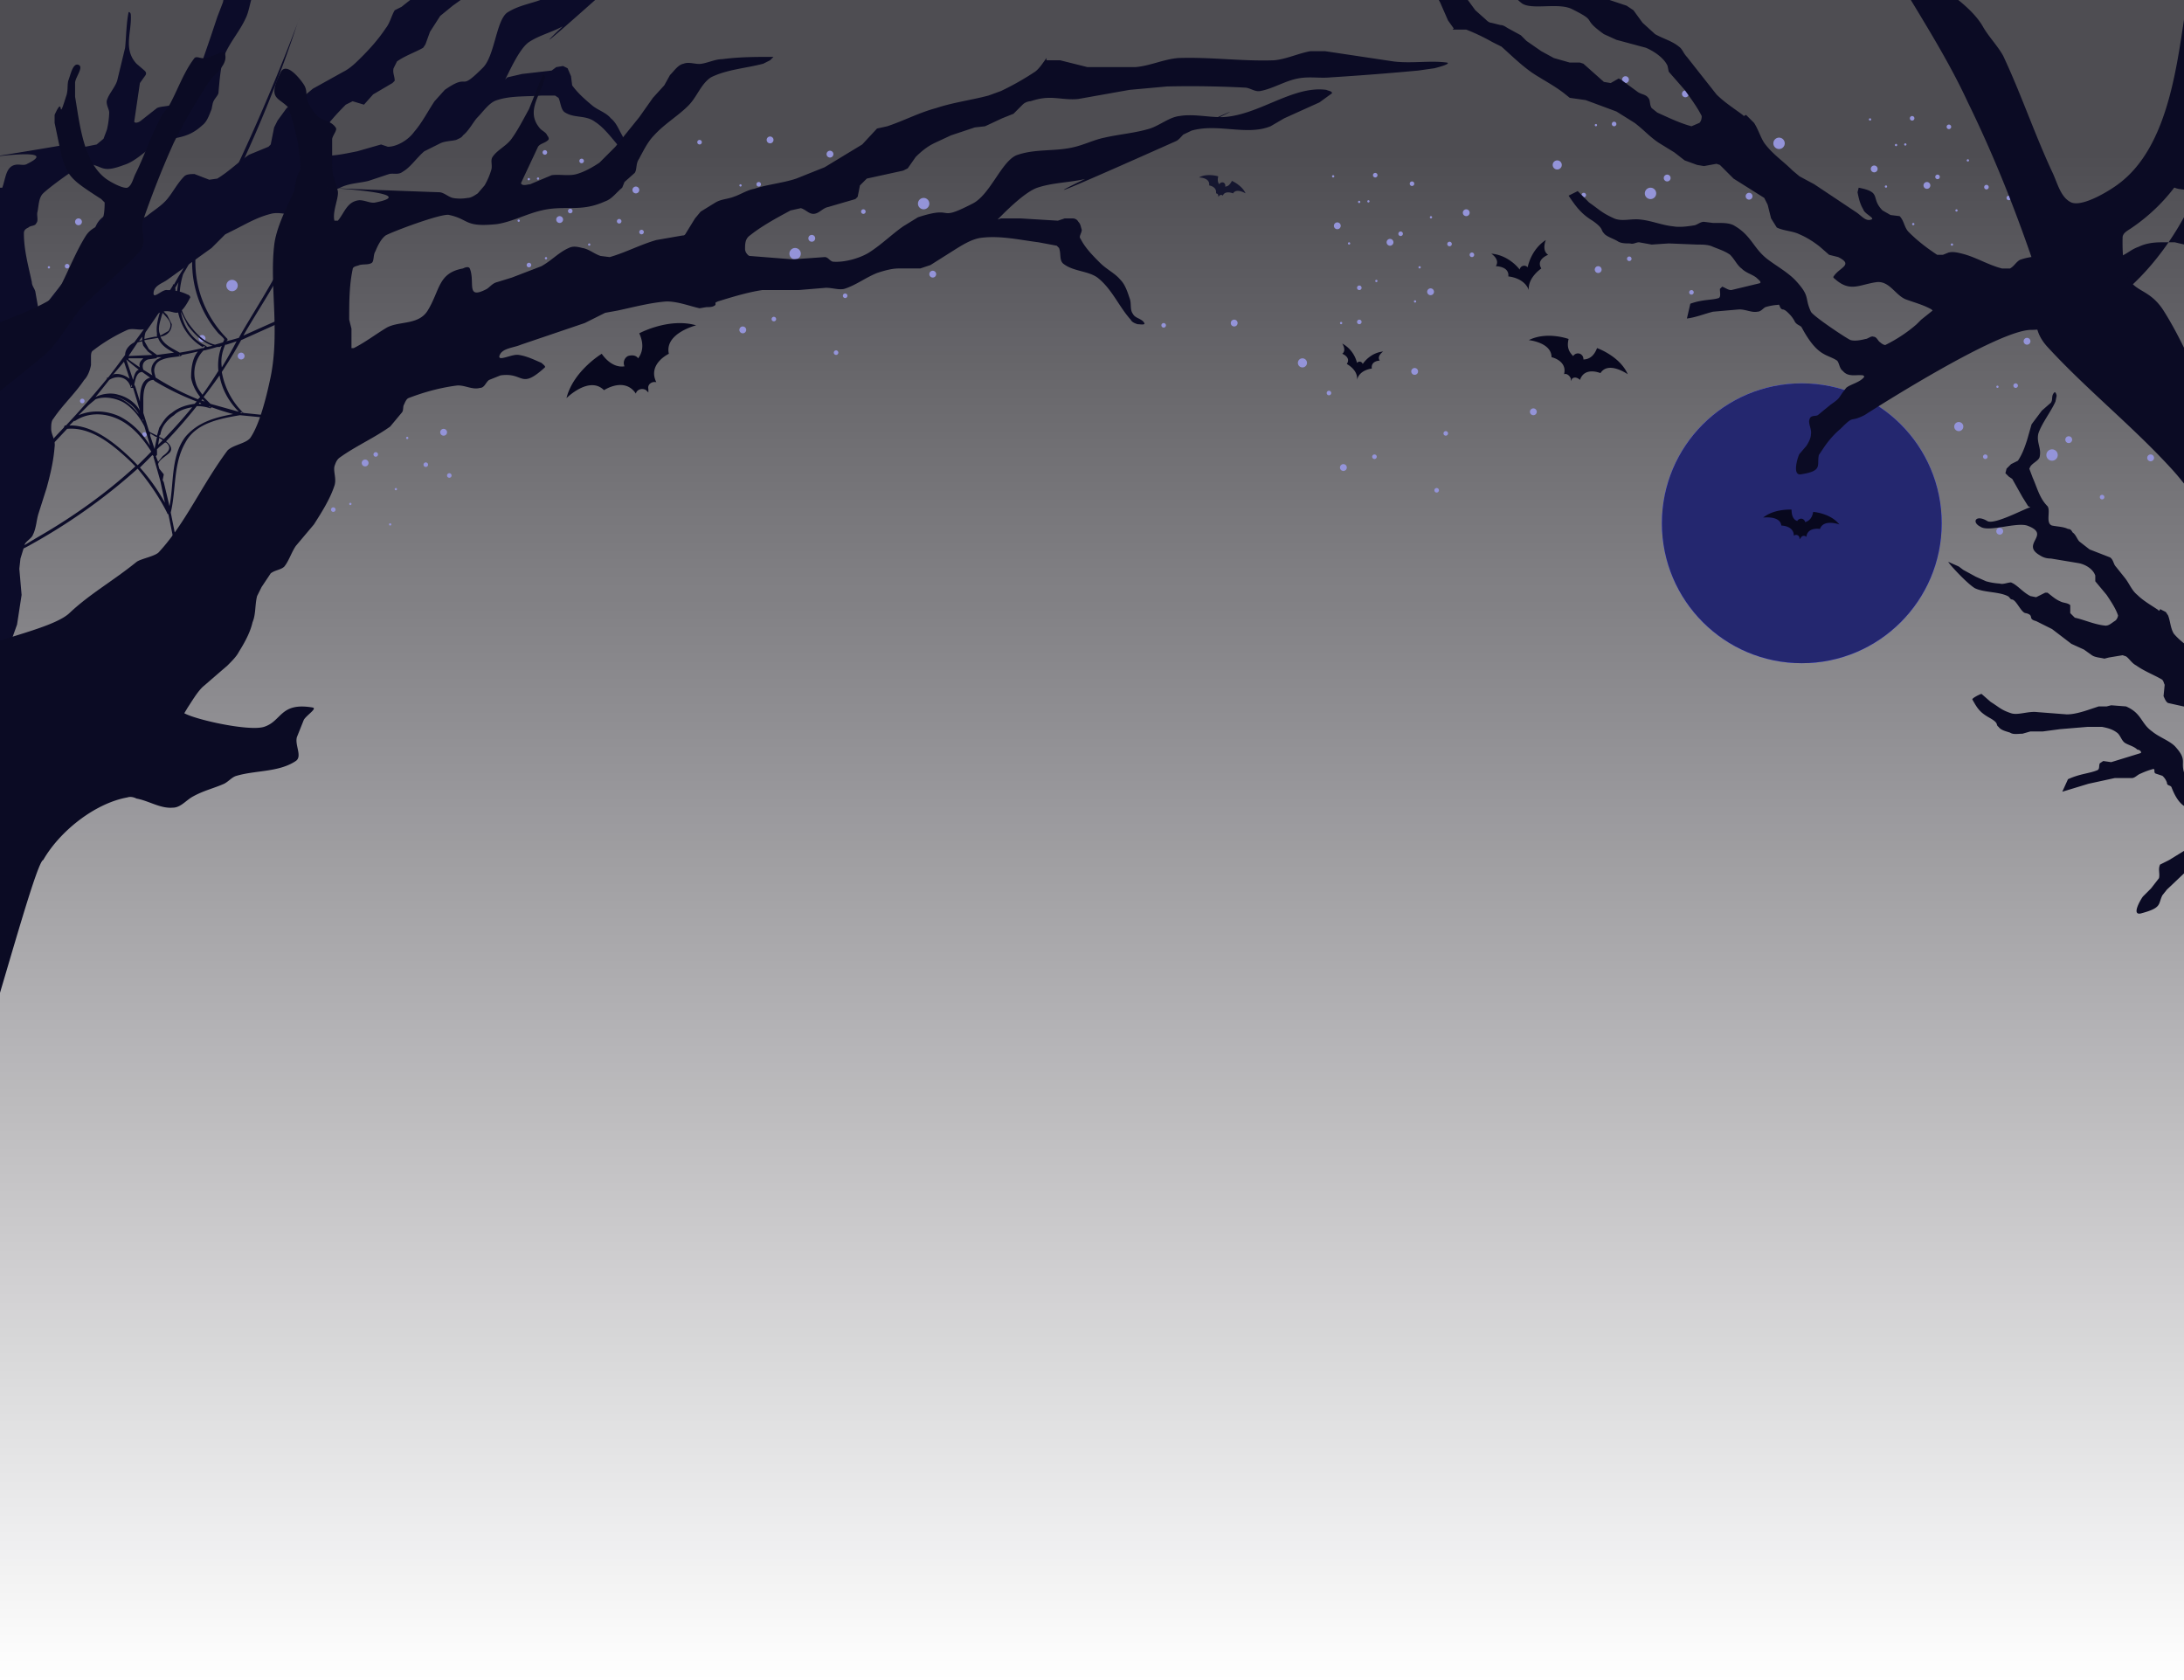 <svg viewBox="0 0 1920 1477" xmlns="http://www.w3.org/2000/svg"><defs><linearGradient x1="50%" y1="9.5%" x2="50%" y2="100%" id="a"><stop stop-color="#030109" offset="0%"/><stop stop-color="#030109" stop-opacity="0" offset="100%"/></linearGradient></defs><g fill="none"><path fill="url(#a)" opacity=".7" d="M57 299h1920v1477H57z" transform="translate(-57 -299)"/><g transform="translate(-56 -299)"><path d="M791 607a2 2 0 1 1 0 4 2 2 0 0 1 0-4zm-82-21a3 3 0 1 1 0 6 3 3 0 0 1 0-6zm26-8a2 2 0 1 1 0 3 2 2 0 0 1 0-3zm64-21a2 2 0 1 1 0 4 2 2 0 0 1 0-4zm77-20a3 3 0 1 1 0 6 3 3 0 0 1 0-6zm-121-20a5 5 0 1 1 0 10 5 5 0 0 1 0-10zm85 5a3 3 0 1 1 0 5 3 3 0 0 1 0-5zm-145 0a2 2 0 1 1 0 3 2 2 0 0 1 0-3zm73-16a3 3 0 1 1 0 5 3 3 0 0 1 0-5zm-95-13a4 4 0 1 1 0 8 4 4 0 0 1 0-8zm142-10a2 2 0 1 1 0 4 2 2 0 0 1 0-4zm53-10a5 5 0 1 1 0 10 5 5 0 0 1 0-10zm-145-14a2 2 0 1 1 0 4 2 2 0 0 1 0-4zm-16 2a1 1 0 1 1 0 2 1 1 0 0 1 0-2zm77-29a3 3 0 1 1 0 5 3 3 0 0 1 0-5zm-113-10a2 2 0 1 1 0 4 2 2 0 0 1 0-4zm62-3a3 3 0 1 1 0 6 3 3 0 0 1 0-6zm1039 94a1 1 0 1 1 0 2 1 1 0 0 1 0-2zm-49-13a2 2 0 1 1 0 4 2 2 0 0 1 0-4zm15-5a1 1 0 1 1 0 2 1 1 0 0 1 0-2zm38-12a1 1 0 1 1 0 2 1 1 0 0 1 0-2zm46-12a2 2 0 1 1 0 4 2 2 0 0 1 0-4zm-72-12a3 3 0 1 1 0 6 3 3 0 0 1 0-6zm51 3a2 2 0 1 1 0 3 2 2 0 0 1 0-3zm-87 0a1 1 0 1 1 0 2 1 1 0 0 1 0-2zm44-9a2 2 0 1 1 0 3 2 2 0 0 1 0-3zm-56-8a3 3 0 1 1 0 5 3 3 0 0 1 0-5zm84-6a1 1 0 1 1 0 2 1 1 0 0 1 0-2zm31-6a3 3 0 1 1 0 6 3 3 0 0 1 0-6zm-86-8a1 1 0 1 1 0 2 1 1 0 0 1 0-2zm-9 1a1 1 0 1 1 0 1 1 1 0 0 1 0-1zm46-17a2 2 0 1 1 0 3 2 2 0 0 1 0-3zm-31-8a2 2 0 1 1 0 4 2 2 0 0 1 0-4zm-37 2a1 1 0 1 1 0 2 1 1 0 0 1 0-2zm-400 160a1 1 0 1 1 0 2 1 1 0 0 1 0-2zm-49-13a2 2 0 1 1 0 4 2 2 0 0 1 0-4zm15-5a1 1 0 1 1 0 2 1 1 0 0 1 0-2zm38-12a1 1 0 1 1 0 2 1 1 0 0 1 0-2zm46-12a2 2 0 1 1 0 4 2 2 0 0 1 0-4zm-72-12a3 3 0 1 1 0 6 3 3 0 0 1 0-6zm51 3a2 2 0 1 1 0 3 2 2 0 0 1 0-3zm-87 0a1 1 0 1 1 0 2 1 1 0 0 1 0-2zm44-9a2 2 0 1 1 0 3 2 2 0 0 1 0-3zm-56-8a3 3 0 1 1 0 5 3 3 0 0 1 0-5zm84-6a1 1 0 1 1 0 2 1 1 0 0 1 0-2zm31-6a3 3 0 1 1 0 6 3 3 0 0 1 0-6zm-86-8a1 1 0 1 1 0 2 1 1 0 0 1 0-2zm-9 1a1 1 0 1 1 0 1 1 1 0 0 1 0-1zm46-17a2 2 0 1 1 0 3 2 2 0 0 1 0-3zm-31-8a2 2 0 1 1 0 4 2 2 0 0 1 0-4zm-37 2a1 1 0 1 1 0 2 1 1 0 0 1 0-2zm-658 90a1 1 0 1 1 0 2 1 1 0 0 1 0-2zm-49-13a2 2 0 1 1 0 4 2 2 0 0 1 0-4zm15-5a1 1 0 1 1 0 2 1 1 0 0 1 0-2zm38-12a1 1 0 1 1 0 2 1 1 0 0 1 0-2zm46-12a2 2 0 1 1 0 4 2 2 0 0 1 0-4zm-72-12a3 3 0 1 1 0 6 3 3 0 0 1 0-6zm51 3a2 2 0 1 1 0 3 2 2 0 0 1 0-3zm-87 0a1 1 0 1 1 0 2 1 1 0 0 1 0-2zm44-9a2 2 0 1 1 0 3 2 2 0 0 1 0-3zm-56-8a3 3 0 1 1 0 5 3 3 0 0 1 0-5zm84-6a1 1 0 1 1 0 2 1 1 0 0 1 0-2zm31-6a3 3 0 1 1 0 6 3 3 0 0 1 0-6zm-86-8a1 1 0 1 1 0 2 1 1 0 0 1 0-2zm-9 1a1 1 0 1 1 0 1 1 1 0 0 1 0-1zm46-17a2 2 0 1 1 0 3 2 2 0 0 1 0-3zm-31-8a2 2 0 1 1 0 4 2 2 0 0 1 0-4zm-37 2a1 1 0 1 1 0 2 1 1 0 0 1 0-2zm-99 326a1 1 0 1 1 0 2 1 1 0 0 1 0-2zm-50-14a2 2 0 1 1 0 4 2 2 0 0 1 0-4zm15-4a1 1 0 1 1 0 2 1 1 0 0 1 0-2zm40-13a1 1 0 1 1 0 2 1 1 0 0 1 0-2zm47-13a2 2 0 1 1 0 4 2 2 0 0 1 0-4zm-74-12a3 3 0 1 1 0 6 3 3 0 0 1 0-6zm52 3a2 2 0 1 1 0 3 2 2 0 0 1 0-3zm-89 0a1 1 0 1 1 0 2 1 1 0 0 1 0-2zm45-9a2 2 0 1 1 0 3 2 2 0 0 1 0-3zm-58-9a3 3 0 1 1 0 5 3 3 0 0 1 0-5zm87-5a1 1 0 1 1 0 2 1 1 0 0 1 0-2zm32-7a3 3 0 1 1 0 6 3 3 0 0 1 0-6zm-89-8a1 1 0 1 1 0 2 1 1 0 0 1 0-2zm-9 1a1 1 0 1 1 0 1 1 1 0 0 1 0-1zm47-18a2 2 0 1 1 0 3 2 2 0 0 1 0-3zm-32-8a2 2 0 1 1 0 4 2 2 0 0 1 0-4zm-38 2a1 1 0 1 1 0 2 1 1 0 0 1 0-2zm-142 34a2 2 0 1 1 0 4 2 2 0 0 1 0-4zm-82-21a3 3 0 1 1 0 6 3 3 0 0 1 0-6zm26-8a2 2 0 1 1 0 3 2 2 0 0 1 0-3zm64-21a2 2 0 1 1 0 4 2 2 0 0 1 0-4zm77-20a3 3 0 1 1 0 6 3 3 0 0 1 0-6zm-121-20a5 5 0 1 1 0 10 5 5 0 0 1 0-10zm85 5a3 3 0 1 1 0 5 3 3 0 0 1 0-5zm-145 0a2 2 0 1 1 0 3 2 2 0 0 1 0-3zm73-16a3 3 0 1 1 0 5 3 3 0 0 1 0-5zm-95-13a4 4 0 1 1 0 8 4 4 0 0 1 0-8zm142-10a2 2 0 1 1 0 4 2 2 0 0 1 0-4zm53-10a5 5 0 1 1 0 10 5 5 0 0 1 0-10zm-145-14a2 2 0 1 1 0 4 2 2 0 0 1 0-4zm-16 2a1 1 0 1 1 0 2 1 1 0 0 1 0-2zm77-29a3 3 0 1 1 0 5 3 3 0 0 1 0-5zM63 494a2 2 0 1 1 0 4 2 2 0 0 1 0-4zm62-3a3 3 0 1 1 0 6 3 3 0 0 1 0-6zm1418 63a2 2 0 1 1 0 4 2 2 0 0 1 0-4zm-82-21a3 3 0 1 1 0 6 3 3 0 0 1 0-6zm26-8a2 2 0 1 1 0 3 2 2 0 0 1 0-3zm64-21a2 2 0 1 1 0 4 2 2 0 0 1 0-4zm77-20a3 3 0 1 1 0 6 3 3 0 0 1 0-6zm-121-20a5 5 0 1 1 0 10 5 5 0 0 1 0-10zm85 5a3 3 0 1 1 0 5 3 3 0 0 1 0-5zm-145 0a2 2 0 1 1 0 3 2 2 0 0 1 0-3zm73-16a3 3 0 1 1 0 5 3 3 0 0 1 0-5zm-95-13a4 4 0 1 1 0 8 4 4 0 0 1 0-8zm142-10a2 2 0 1 1 0 4 2 2 0 0 1 0-4zm53-10a5 5 0 1 1 0 10 5 5 0 0 1 0-10zm-145-14a2 2 0 1 1 0 4 2 2 0 0 1 0-4zm-16 2a1 1 0 1 1 0 2 1 1 0 0 1 0-2zm77-29a3 3 0 1 1 0 5 3 3 0 0 1 0-5zm-113-10a2 2 0 1 1 0 4 2 2 0 0 1 0-4zm62-3a3 3 0 1 1 0 6 3 3 0 0 1 0-6zm411 418a2 2 0 1 1 0 4 2 2 0 0 1 0-4zm-82-21a3 3 0 1 1 0 6 3 3 0 0 1 0-6zm26-8a2 2 0 1 1 0 3 2 2 0 0 1 0-3zm64-21a2 2 0 1 1 0 4 2 2 0 0 1 0-4zm77-20a3 3 0 1 1 0 6 3 3 0 0 1 0-6zm-121-20a5 5 0 1 1 0 10 5 5 0 0 1 0-10zm85 5a3 3 0 1 1 0 5 3 3 0 0 1 0-5zm-145 0a2 2 0 1 1 0 3 2 2 0 0 1 0-3zm73-16a3 3 0 1 1 0 5 3 3 0 0 1 0-5zm-95-13a4 4 0 1 1 0 8 4 4 0 0 1 0-8zm142-10a2 2 0 1 1 0 4 2 2 0 0 1 0-4zm53-10a5 5 0 1 1 0 10 5 5 0 0 1 0-10zm-145-14a2 2 0 1 1 0 4 2 2 0 0 1 0-4zm-16 2a1 1 0 1 1 0 2 1 1 0 0 1 0-2zm77-29a3 3 0 1 1 0 5 3 3 0 0 1 0-5zm-113-10a2 2 0 1 1 0 4 2 2 0 0 1 0-4zm62-3a3 3 0 1 1 0 6 3 3 0 0 1 0-6zm-519 132a2 2 0 1 1 0 4 2 2 0 0 1 0-4zm-82-21a3 3 0 1 1 0 6 3 3 0 0 1 0-6zm26-8a2 2 0 1 1 0 3 2 2 0 0 1 0-3zm64-21a2 2 0 1 1 0 4 2 2 0 0 1 0-4zm77-20a3 3 0 1 1 0 6 3 3 0 0 1 0-6zm-181-15a2 2 0 1 1 0 3 2 2 0 0 1 0-3zm75-20a3 3 0 1 1 0 5 3 3 0 0 1 0-5zm-97-9a4 4 0 1 1 0 8 4 4 0 0 1 0-8zm-122-31a2 2 0 1 1 0 4 2 2 0 0 1 0-4zm62-3a3 3 0 1 1 0 6 3 3 0 0 1 0-6zm110 0a2 2 0 1 1 0 4 2 2 0 0 1 0-4zm-16 2a1 1 0 1 1 0 2 1 1 0 0 1 0-2zm77-29a3 3 0 1 1 0 5 3 3 0 0 1 0-5z" fill="#9494D9"/><circle fill="#6468E5" cx="1640" cy="759" r="123"/><circle fill="#6468E5" cx="1640" cy="759" r="123"/><circle fill="#24276f" cx="1640" cy="759" r="123"/><path d="M2002 1051c-15 8-7 0-22 12l-19 18-4 5c-4 8 0 11-19 16-9 2 1-14 2-15l7-7 7-9c1-4-1-8 1-12l8-4 13-8c10-7 7-6 16-15 4-3 13-5 18-10l-1-1c-6 0-13 4-17-1-2-2-1-6-3-7-7-4-16-1-24-22-1-2-4-1-4-4a14 14 0 0 0-4-6l-6-2c-2-1 0-4-2-4a65 65 0 0 0-11 4c-3 1-5 4-8 4h-15l-23 5-23 7 5-11c11-5 19-5 26-8 2-1 1-4 2-6l3-2 7 1 26-8c1-1-1-3-3-3-3-3-8-4-11-6s-4-7-7-9c-4-3-8-4-13-5h-13l-24 2-15 2h-11l-7 2c-4 0-8 1-11-1-3-1-8-2-10-5-3-2 1-3-8-8s-11-9-15-16c-1-1 7-5 8-5l8 7c8 5 9 7 18 10 6 2 15-2 23-1l26 2c6 0 13-2 19-4l9-3h7l4-1 13 1c14 6 13 15 23 22 6 5 15 8 20 13 11 12 5 13 8 23 1 3 26 17 29 17 3 1 8 0 12-1 3-1 5-4 8-3 2 0 2 2 4 3s3 3 5 2c11-6 15-49 3-47-15 3-24 11-34 3-1-1-3-2-2-3 7-8 20-11 8-15l-7-2-6-4c-5-3-10-6-16-7l-18-4c-2-1-3-4-4-6l1-10c-1-2-1-4-3-5-7-4-15-7-22-12-4-2-6-6-9-8l-3-1-12 2-4 1c-4-1-8-1-11-3l-7-5-11-5-17-13-14-7c-8-2-1-5-9-7-4 0-8-11-12-12-2 0-2-2-4-3-8-4-21-3-29-7-8-5-25-24-23-23l9 4 4 3 11 6 9 4a56 56 0 0 0 12 2c3 1 7-1 10-1l2 1c5 3 9 8 15 11l5 1 8-4h2c4 3 7 6 12 8 2 1 6 1 8 3v7l4 4c9 2 17 6 27 7 3 0 5-2 8-4 2-1 3-4 3-5-2-6-6-12-10-18l-10-12v-5c-2-6-9-10-15-11l-24-4c-4 0-7-1-10-3-17-10 11-18-11-26-10-3-34 6-41 1-8-4-4-11 6-5 6 4 35-12 38-12l-2-1-5-8-9-16-3-2-3-3 1-4 4-4 6-3c4-6 6-12 8-18l4-14 9-12 8-7c2-3 0-6 3-9 1-1 2 2 2 3l-1 5c-4 9-12 19-15 28-2 8 3 13 1 21-1 3-6 5-8 8l-1 2 3 8c4 9 6 18 13 25 3 4-2 15 4 17 5 1 10 1 14 3 2 0 3 1 4 3 3 2 4 6 6 8l9 7 18 7c3 2 3 6 5 8l8 10c4 5 6 11 11 15 5 5 12 9 18 13l1 1c1-1 1-2 2-1l4 2 2 3c2 5 2 11 5 16 5 6 12 11 19 16l5 4 11 5 30 17c4 2 8 0 7-3-2-4-2-8-2-13l2-3c20 1-24 165-37 172z" fill="#0B0B24"/><path d="M112 675l1-2h1a770 770 0 0 0 36-41v-1h1a801 801 0 0 0 15-20c0-5 4-9 8-11a830 830 0 0 0 22-31 7 7 0 0 1 0-3c0-2 1-4 4-5a19 19 0 0 1 1 0 835 835 0 0 0 7-11 8 8 0 0 0 0-1h1a861 861 0 0 0 4-7c64-104 118-260 104-221a1135 1135 0 0 1-89 201c-2 28 8 55 28 75v1l-1 1a286 286 0 0 0 11-3c8-15 33-53 39-69 1-1 3 0 3 1-6 15-31 53-38 66l38-17c1 0 2 2 0 3l-40 18a420 420 0 0 1-17 28 66 66 0 0 0 19 36l29 3c2 0 1 3-1 2l-31-3c-18 3-39 7-48 24-11 19-8 42-13 62v-1l6 30 1 2c3 18 6 35 6 53 0 1-2 2-2 0 0-20-4-39-8-58a1188 1188 0 0 0-5-25 1 1 0 0 1-1-1c-7-14-16-27-26-39-30 27-63 50-98 69-22 11-10 3 14-11 29-17 57-37 82-60a149 149 0 0 0-6-6c-14-13-33-29-54-27-58 62-39 37-3-1zm155-13h2v-1l-2 1zm-32-14l6 6 25 7c-9-9-15-20-17-32a429 429 0 0 1-14 19zm-40 59l1 4 4 5-1 5 1 2 5 21c4-20 1-44 14-61 11-13 26-17 42-20a235 235 0 0 1-19-6l-1 1a37 37 0 0 0-12-2 441 441 0 0 1-27 31c4 3 6 7 3 10s-9 6-10 10zm56-85a415 415 0 0 0 13-23 290 290 0 0 1-9 3h-1c-3 7-4 13-3 20zm-23 13c1 4 3 7 6 11a429 429 0 0 0 14-21 47 47 0 0 1 3-22l-2 1h-1a28 28 0 0 1-1 0 288 288 0 0 1-11 3h-1c-7 7-10 18-7 28zm12 21v1h1l-1-1zm-26-100a1 1 0 0 1 0 1c-1 10 3 20 9 28s13 15 22 17l7-2 1-2c1-1-4-5-5-6a95 95 0 0 1-23-66 906 906 0 0 1-8 14 70 70 0 0 0-3 16zm19 95l3 1a102 102 0 0 1-2-2l-1 1zm-2 3h2l-1-1h-1v1zm-16-81c2 12 9 24 22 30l1 1 5-1c-9-3-17-11-22-18l-6-12zm-23 49c-1 3 0 6 1 9a233 233 0 0 0 37 19l2-2c-4-5-7-11-8-17 0-8 1-17 6-23a289 289 0 0 1-14 3l-1 1c-5 1-11 1-16 3-3 1-6 3-7 7zm-10 28v12a1122 1122 0 0 1 5 16l1 1a79 79 0 0 1 6 3l2-7c3-5 6-10 11-13 6-5 13-7 20-8l2-2a236 236 0 0 1-37-18l-1-1c-8 0-9 11-9 17zm14 32v1l4 2a450 450 0 0 0 25-28c-6 1-12 3-16 7-6 4-11 10-12 17l-1 1zm38-78v1h1l1-1v1-2a24 24 0 0 0-2 1zm-34-31l3 3 4 8c0 6-4 10-10 11 3 7 10 10 17 14a288 288 0 0 0 20-4v-1c-20-12-26-35-21-57a793 793 0 0 1-3 5c1 3-1 8-5 9h-1v1l-4 11zm3 176zm-24-39a165 165 0 0 1 22 31l-4-19a1142 1142 0 0 0-6-21v-1l-1-1-1 1a484 484 0 0 1-10 10zm15-16a90 90 0 0 1 0 5l-1 1 2 5 4-5c4-3 9-7 3-12a80 80 0 0 0-1 0 435 435 0 0 1-5 4l-2 2zm3 20a959 959 0 0 0 0 2v-2zm-1-30l-1 6a461 461 0 0 0 4-4 43 43 0 0 0-3-2zm17-73l1 1v-1h-1zm-25 69v2l4 12v-1l2-10h-1l-5-3zm-5-82v1l4 7 7 5 15-2c-6-3-12-7-14-13l-12 2zm-65 75c19 0 37 14 50 26a168 168 0 0 1 9 9 467 467 0 0 0 12-12c-7-11-16-22-28-28s-27-7-39 1h-1a676 676 0 0 1-4 4h1zm7-9c12-5 25-4 36 1 12 6 21 16 27 26a1142 1142 0 0 0-5-17c-4-8-10-16-18-21-7-4-17-6-25-3l-6 5-1 1a751 751 0 0 1-8 8zm71-73l1 3 7-4c5-7-1-11-5-16l-1 3c-1 4-3 9-2 14zm-14 33l8 5c-2-5-1-10 4-14l4-2h-4a1 1 0 0 1-1 1l-7 1c-5 2-5 6-4 9zm27-71c0 3-1 5-4 7a888 888 0 0 0 4-7zm-28 115l1 1v-1a1 1 0 0 1-1 0zm-1-6a146 146 0 0 1 1 5l-1-5zm-6-25l1 2 4 13c0-9 1-19 9-21l-7-5c-5 0-6 7-7 11zm9-40a178 178 0 0 1 9-2h2a16 16 0 0 1 0-3c-1-6 1-13 3-20a841 841 0 0 1-13 19 17 17 0 0 0-1 6zm-15 15l22-1-4-3-4-5a20 20 0 0 1-1-4l-4 1a793 793 0 0 1-8 12h-1zm29-45a847 847 0 0 0 4-5c-3 1-5 2-4 5zm-57 81c6-3 14-4 20-2 8 2 15 7 19 14a1130 1130 0 0 0-6-20h-2c-2-9-11-12-19-7a784 784 0 0 1-12 15zm14-1a29 29 0 0 1 11 4 44 44 0 0 1 12 11l1 1c-5-9-15-15-24-16zm15-33v1a231 231 0 0 0 10 7c-1-3 0-5 2-7l1-1h-13zm-2 1l1 3 5 15c1-4 2-8 5-9a233 233 0 0 1-11-9zm10-16l4-1v-3a601 601 0 0 1-3 4h-1zm-6 40h1v-2l-1 2zm-1-7a1134 1134 0 0 0-5-15 776 776 0 0 1-11 13l2-2c5-1 10 1 14 4zm-2-23z" fill="#0C0C29"/><path d="M1841 589c-30 1-135 68-146 75-14 7-8-1-21 12-6 5-11 11-15 17l-4 6c-2 9 4 14-16 17-8 1-2-17-1-18l6-7c2-3 4-7 4-10 1-5-3-10-1-14 1-3 5-2 7-3l11-9c10-7 6-5 14-15 3-3 13-5 16-10l-1-1c-6-1-13 2-18-4-3-2-3-7-5-9-9-6-17-3-31-29-1-2-4-2-6-5a27 27 0 0 0-5-7c-2-2-4-4-6-4-3-1-2-5-4-4a47 47 0 0 0-11 2c-2 1-4 4-7 4-5 1-10-2-16-2l-23 2c-8 2-15 5-23 6l3-13c11-4 19-3 25-5 2-1 1-5 1-8l2-2c3 1 5 3 8 3l25-6c2-1-1-3-3-5-4-3-9-4-13-8-4-3-6-8-10-12-4-3-10-5-15-7-4-2-9-2-14-2l-25-1-15 1-11-2c-3 0-5 2-8 1-4 0-8 0-11-2s-10-4-12-7c-3-3 0-4-10-11-10-6-15-13-21-22l8-4 10 10c10 7 11 9 22 14 7 3 15 0 23 1 10 1 19 5 29 6 6 1 13 0 19-1 3-1 5-3 8-3l8 1h4c5 0 10 0 14 2 16 9 17 20 30 30 8 6 17 11 24 18 14 15 8 15 14 28 2 4 32 24 35 25 4 1 9 0 13-1 2 0 5-3 7-2 3 0 4 4 6 5 1 1 4 3 5 2 10-5 19-11 27-18l4-4 10-8-1-1c-7-4-15-6-23-9-9-4-14-16-25-15-15 2-23 9-36-2-1-1-3-2-2-3 5-8 18-10 4-17l-8-2-8-7c-5-4-11-8-18-11-6-3-14-3-20-6l-5-8-3-12-3-6-27-17-12-12-3-1-11 2-6-1-11-4-9-7-13-8c-8-5-14-12-22-18l-16-10-27-10-14-2-5-4c-9-7-19-12-28-18-10-7-18-15-27-23l-8-4a181 181 0 0 0-23-11h-12l1-1-5-7-7-16c-5-9-11-18-18-26-7-7 8-11 14-5 8 8 17 14 24 23l11 15 9 8c1 1 3 3 5 3l8 2c3 0 5 2 7 3l11 6 5 5 13 9 11 6 14 4h9l3 1 18 16 6 1 7-4 2 1 15 11c3 2 7 2 9 5 2 2 1 6 3 9l5 4c9 4 19 9 30 12l7-3c2-2 2-5 2-6-4-8-10-16-15-23l-14-16-1-5c-3-7-12-13-19-16l-26-7-11-5c-21-15-4-10-28-22-12-6-35 1-44-5-9-7-15-17-24-25-5-5 23-6 34 2 8 6 29 8 32 8l-2-1-7-10c-5-7 16 3 25 12 5 6 12 8 19 11l15 5 6 4 8 11 11 10c7 4 15 6 21 11 3 2 4 6 7 9l11 14 15 19c7 7 15 12 23 18l1 1 2-1 4 4 3 3c4 6 6 14 10 19 7 9 16 15 24 23l6 5 13 7 36 24c5 3 9 9 14 7 4-1-6-5-7-9-3-5-4-10-5-15l1-4c21 4 10 9 21 20l7 4 8 1c4 4 4 10 8 14 8 8 16 14 25 20h5l5-2c4-1 8 0 12 1 12 3 23 10 35 13h7c4-2 6-7 10-8 9-3 19-3 28-4h19c5 0 9-2 14-1 4 0 6 3 9 4l11-1 7-1c5-2 9-6 15-8 6-3 13-4 20-4h12l21 5h16c2 0 5 0 5-2-2-8-16-40-24-46-10-7-20 2-29-17-2-3 6 0 10 0l11-4c5-2 8-10 13-8 13 4-46 148-150 149z" fill="#0B0B24"/><path d="M39 663c12-36-14-202-16-221-2-21 12-63 16-58 2 2 0 7 0 10l4 19c4 15 4 10 10 26 2 5 0 18 3 25h2c3-8 3-18 11-20 4-1 8 1 11-1 47-23-135 12 41-18 3-1 6 3 10 3l10-2 6-5 3-8a74 74 0 0 0 2-15c0-3-3-7-2-11 2-6 7-11 9-17l7-29c1-10 1-21 3-31 0-1 2 0 2 2 1 15-7 30 5 43l7 6c1 1 2 2 1 4l-5 7-5 34c1 2 5 0 6-1l14-11c4-2 11-1 15-4 6-3 10-8 14-13l8-16 10-29 6-18 5-13 2-10c2-4 4-9 7-11 4-3 9-1 13-3 4-1 17 1 8 11-6 7-6 19-10 27-5 11-13 20-18 31-3 7-4 15-5 24l-1 11c-1 3-4 5-5 9l-1 5c-2 5-4 11-8 14-15 14-26 9-41 17-10 6-18 15-28 18-21 8-18 0-33-1-5 0-36 23-39 27s-3 10-4 15c-1 3 1 8-1 10-1 3-5 2-7 4-2 1-4 2-4 5 0 15 4 29 7 43 0 3 2 5 3 8l3 17h2l18-23c8-8 21-7 25-21 4-19 0-33 16-41 1-1 3-3 4-1 6 11 3 28 15 15l6-7c3-3 6-3 9-5 6-5 13-9 18-15s9-14 15-20c2-2 6-2 9-2l13 5 7-1c10-6 19-15 28-21l17-7 2-2 3-15 3-6 8-11 11-7 12-10 27-15c6-3 11-8 16-13 8-8 15-16 21-25 4-5 5-11 8-16l6-3 29-23c11-7 55-9 53-6l-6 6-11 9-6 3-14 10-11 9-9 14-4 11-2 3c-7 4-16 7-23 12l-3 6c-1 4 1 7 1 11l-2 2-17 10-8 9-10-3-6 3c-9 9-17 18-24 29v10c1 3 4 6 5 6 10 0 19-2 29-4l21-6 6 2c8 0 18-6 23-13 7-8 12-18 18-27l9-10c23-16 11 3 33-19 11-10 12-42 22-49 11-7 23-8 34-13l21-14c9-5 51-10 48-7-217 194 191-181-44 39-12 11-28 13-40 21-9 6-19 30-21 33l2-2 13-3 26-3 4-3 6-1 4 2 3 7 1 8c5 7 12 13 18 18 5 4 12 6 16 11 5 4 7 10 10 15 2 4 2 9 5 13 2 3 7 3 10 6 1 2-4 2-5 2-2 0-4-1-5-3-10-9-18-23-29-30-8-6-18-3-26-8-4-2-4-9-6-13l-3-2h-12c-13 1-27 0-39 4-7 2-12 10-18 16-4 5-7 11-12 15-1 2-4 3-6 4-4 1-10 1-14 3l-14 7c-7 6-12 14-19 18-4 3-8 1-12 2l-18 6c-8 2-17 2-25 6-10 4-18 10-27 15l-1 2v2l-6 3-4 2c-8 0-16-3-23-1-12 3-22 9-32 14l-8 4-12 12-39 28c-4 3-12 5-12 12 0 5 8-4 12-3 6 0 12 1 18 4 1 0 3 2 2 3-12 23-13 7-27 13-3 1-5 3-7 6-2 2-2 7-5 8-5 2-11-1-16 1-11 5-21 11-30 18-2 1-2 4-2 6v7c-1 5-3 10-6 13-8 12-19 22-27 34-2 2-2 6-2 9 0 5 4 10 3 16-1 13-4 25-7 36l-7 22c-2 6-2 13-5 19-1 3-5 5-7 8l-4 13-1 9 2 23-4 26-5 14c-4 8-10 15-13 23-3 5-5 12-7 19 0 2-2 5 0 6 9 3 46 6 55 0 11-7 6-24 29-24 4 0-3 8-4 12-1 5-2 11-1 16 0 7 7 16 4 21-10 12-25 13-37 21l-7 8-18 15c-4 4-7 12-12 13-8 3-17-2-26-3l-6 1C2 999-1 788 39 663z" fill="#0C0C29"/><path d="M21 935c22-14-19-44 0-58 18-14 80-24 96-39 18-17 38-28 59-45 4-3 17-5 20-9 23-25 37-58 60-89 5-5 16-6 20-11 7-10 13-30 18-54 8-40-1-80 3-115 2-20 18-46 18-50 3-22 7-8 4-32-1-11-4-21-7-32l-3-8c-9-9-18-7-6-31 6-10 21 12 21 13 2 4 1 8 2 12 2 5 5 10 9 14s12 4 16 10c2 2-2 6-3 10v19c0 16 1 11 5 27 1 6-5 18-3 26h3c6-7 8-17 19-18 5 0 10 3 14 2 65-13-173-17 56-9 4 0 8 4 12 5a37 37 0 0 0 13 0c3 0 6-2 9-4l6-7a63 63 0 0 0 6-14c1-4-1-8 1-11 4-6 11-9 16-15 6-8 11-18 16-27l12-30c0-1 3 1 2 2-3 15-17 29-5 44 2 3 6 4 7 7 1 1 2 3 1 4-3 3-7 3-9 6l-15 32c1 3 6 1 8 1l19-8c7-1 15 1 22-1s14-6 20-10l14-14 21-26 12-17 10-11 5-9c4-4 7-9 12-10 5-2 11 1 16 0 6-1 12-4 18-4 15-2 30-2 45-2l-3 3-6 3c-15 4-32 5-46 12-9 6-12 17-20 25-9 9-21 16-30 26-6 6-10 15-14 22-2 4-1 8-3 11l-9 8-2 5c-5 4-9 10-15 12-22 10-35 3-56 8-13 3-26 10-39 12-29 3-24-4-42-8-6-2-51 15-56 18-4 3-7 9-9 14-2 3-1 8-3 10-3 2-7 1-11 2-2 1-6 1-6 4-3 14-3 29-3 44l2 8v17h2c10-5 19-12 29-18 11-6 28-2 36-15 11-18 9-33 31-37 2-1 5-2 6 0 5 12-4 28 15 18 3-2 5-5 9-6l13-4 26-10c9-5 15-12 24-16 4-2 8-1 12 0 6 1 10 5 16 7l8 1c14-4 27-11 41-15l23-4c1 0 2 0 3-2l8-13 5-6 13-8c5-3 11-3 16-5 6-2 12-6 18-7 12-4 25-5 37-9l25-10 33-20 13-14 9-2c15-5 28-12 43-16 15-5 31-7 46-11l11-4a245 245 0 0 0 30-17c4-3 7-8 10-12v2h12l24 6h42c13-1 25-7 38-8 28-1 56 3 84 2 11-1 21-6 32-8h13l60 9c16 2 32-1 47 1 4 1-7 4-11 5l-14 2a2497 2497 0 0 1-77 6c-10 1-19-1-29 1-11 2-22 9-33 11-5 1-9-3-14-3a922 922 0 0 0-68-1l-33 3-45 8c-9 1-17-1-25-1-6 0-11 1-17 3-2 0-5 1-7 3l-8 8-10 4-15 7-9 1-21 7-15 7c-6 3-11 7-16 12l-7 10-4 2-32 7-6 6-2 10-2 2-24 7c-5 1-8 6-13 6-4 0-7-4-11-5l-9 2c-13 7-26 14-37 23-3 3-3 7-3 11 0 3 3 6 4 6l38 3 28-2c3 0 4 3 7 4 10 1 24-3 32-8 11-7 20-16 30-23l13-8c34-11 15 5 48-12 16-8 26-39 40-43 15-5 31-3 46-6 11-2 20-7 30-9 13-3 27-4 40-8 9-3 17-10 26-11 12-2 24 1 37 1 32-1 62-28 92-24 2 1 5 1 5 3l-11 8-31 14-12 7c-22 9-49-4-73 5-4 1-6 6-10 8-325 145 287-138-67 29-17 8-37 6-55 12-12 4-32 25-35 28l3-1h17l33 2 6-2h7c2 0 4 1 5 3 2 2 2 4 3 7 0 3-3 6-1 8 4 8 11 15 17 21s13 9 18 15c4 4 6 10 8 16 2 5 0 10 3 14 2 4 8 4 10 8 1 2-4 1-6 1-3-1-5-2-6-4-10-11-16-26-28-36-8-7-22-6-31-13-4-3-2-9-4-14l-2-2-16-3c-16-2-33-6-50-4-9 1-18 7-26 12l-19 12-9 3h-19c-6 0-13 2-19 4-10 4-19 11-29 14-5 1-10-1-16-1l-24 2h-32c-13 2-26 6-39 10l-2 1v2c-2 2-5 2-8 2l-6 1c-9-2-19-6-29-6-14 1-29 5-43 8l-11 2-18 9-56 19c-7 3-17 3-19 10-1 5 11-2 17-1 7 1 13 4 20 7 1 1 4 3 3 4-22 20-18 4-39 7l-10 4c-3 2-4 7-8 7-7 2-14-3-21-2-15 2-29 6-42 11-2 1-3 4-4 6s0 5-2 7l-10 12c-14 10-30 17-44 27-3 2-4 5-5 8-1 5 2 11 0 17-4 12-11 23-18 34l-16 19c-4 6-6 13-10 18-3 3-8 3-12 6l-8 12-4 8c-2 8-1 16-4 23-2 9-7 18-12 26-2 4-6 8-10 12l-22 19c-5 5-9 12-13 18l-3 5c11 6 57 16 70 12 16-5 14-22 43-17 4 1-6 7-8 11l-6 15c-2 7 5 17-1 21-15 10-35 8-52 13-4 1-7 5-11 7-9 4-18 6-27 11-6 3-11 10-18 10-11 1-21-6-32-8-2-1-5-2-8-1-28 5-59 29-74 55-5 1-28 84-47 147-12 37-29-141-39-127-5 7-21-118 13-140zM10 669c29-31-55 58 84-57 14-12 22-29 34-43 16-16 34-31 50-48 9-10 0-19 4-29 8-23 17-46 27-68 9-18 19-35 30-52 5-8 17-15 15-25 0-6-12 3-18 3-3 1-7-2-9 0-10 13-15 29-23 43-3 4-6 7-8 12-8 15-13 31-21 47-2 4-3 10-7 12-4 1-15-5-19-8-20-15-23-49-27-72v-12c0-5 8-14 3-16s-7 9-9 14c-1 4 0 9-2 14-8 26-1-4-10 16v7c10 47 7 45 41 67l3 3c0 26-9 17-17 30s-14 28-21 42c-3 5-5 11-9 13-20 12-42 18-62 28-2 1-1 5-2 7l-13 15-3 6v7c1 4 3 8 6 11s8 4 12 5c8 2 10-3 17-5m1984 167c-31-26-49-64-76-93-34-37-74-69-108-106-21-23-2-42-9-64-17-51-37-102-61-151-18-39-42-76-64-113-11-18 59 15 77 46 5 9 13 17 18 26 16 34 28 70 44 104 4 9 7 21 16 25 10 4 33-10 41-16 45-33 52-107 60-158 1-9 15-11 17-1 18 59 7 149-66 198-3 2-7 4-7 8-1 56 18 36 36 64 19 30 31 63 47 94 6 10 10 22 19 28" fill="#0B0B24"/><path d="M1399 534a4 4 0 0 0-7 2c-3-4-12-13-25-14 0 0 8 5 4 11 0 0 12 0 11 9 0 0 14 1 18 12-1-11 11-19 11-19-5-8 6-12 6-12-6-4-2-13-2-13-11 7-15 19-16 24zm-145 85a3 3 0 0 0-2-2 3 3 0 0 0-3 1c-1-4-4-12-13-17 0 0 4 6 0 9 0 0 8 3 4 9 0 0 10 5 9 14 2-9 13-10 13-10-1-7 7-7 7-7-3-4 3-8 3-8-10 1-16 8-18 11zm194-4a5 5 0 0 0-3-5 5 5 0 0 0-6 2c-3-3-6-7-4-15 0 0-19-7-35 1 0 0 20 2 20 15 0 0 14 3 11 15 2-1 5 1 6 4v2l1-2c2-2 5-1 7 1 4-12 18-6 18-6 7-11 24 1 24 1-7-16-27-23-27-23-3 8-8 10-12 10zm-831-1c-2-3-6-3-9-2a7 7 0 0 0-3 9c-5 1-13-1-20-11 0 0-25 15-31 39 0 0 20-20 33-7 0 0 18-12 28 3 1-4 6-5 9-3l2 2v-3c-1-4 3-7 7-6-8-16 11-25 11-25-4-18 24-25 24-25-24-7-50 7-50 7 5 11 2 18-1 22z" fill="#08081E"/><path d="M1133 463a2 2 0 0 0-5-2c-1-1-2-3-1-7 0 0-10-3-17 1 0 0 10 0 9 7 0 0 7 1 6 7a2 2 0 0 1 2 2v1l1-1a2 2 0 0 1 3 0c2-5 9-2 9-2 3-5 11 0 11 0-3-7-12-11-12-11-2 4-4 5-6 5z" fill="#15162F"/><path d="M1643 758a4 4 0 0 0-3-3 4 4 0 0 0-4 2c-3-1-5-4-5-10 0 0-15-1-25 7 0 0 15-2 16 7 0 0 11 0 11 9a3 3 0 0 1 5 2v1l1-1a3 3 0 0 1 5-1c1-9 12-7 12-7 3-9 17-4 17-4-8-10-23-11-23-11-1 6-4 8-7 9z" fill="#08081E"/></g></g></svg>